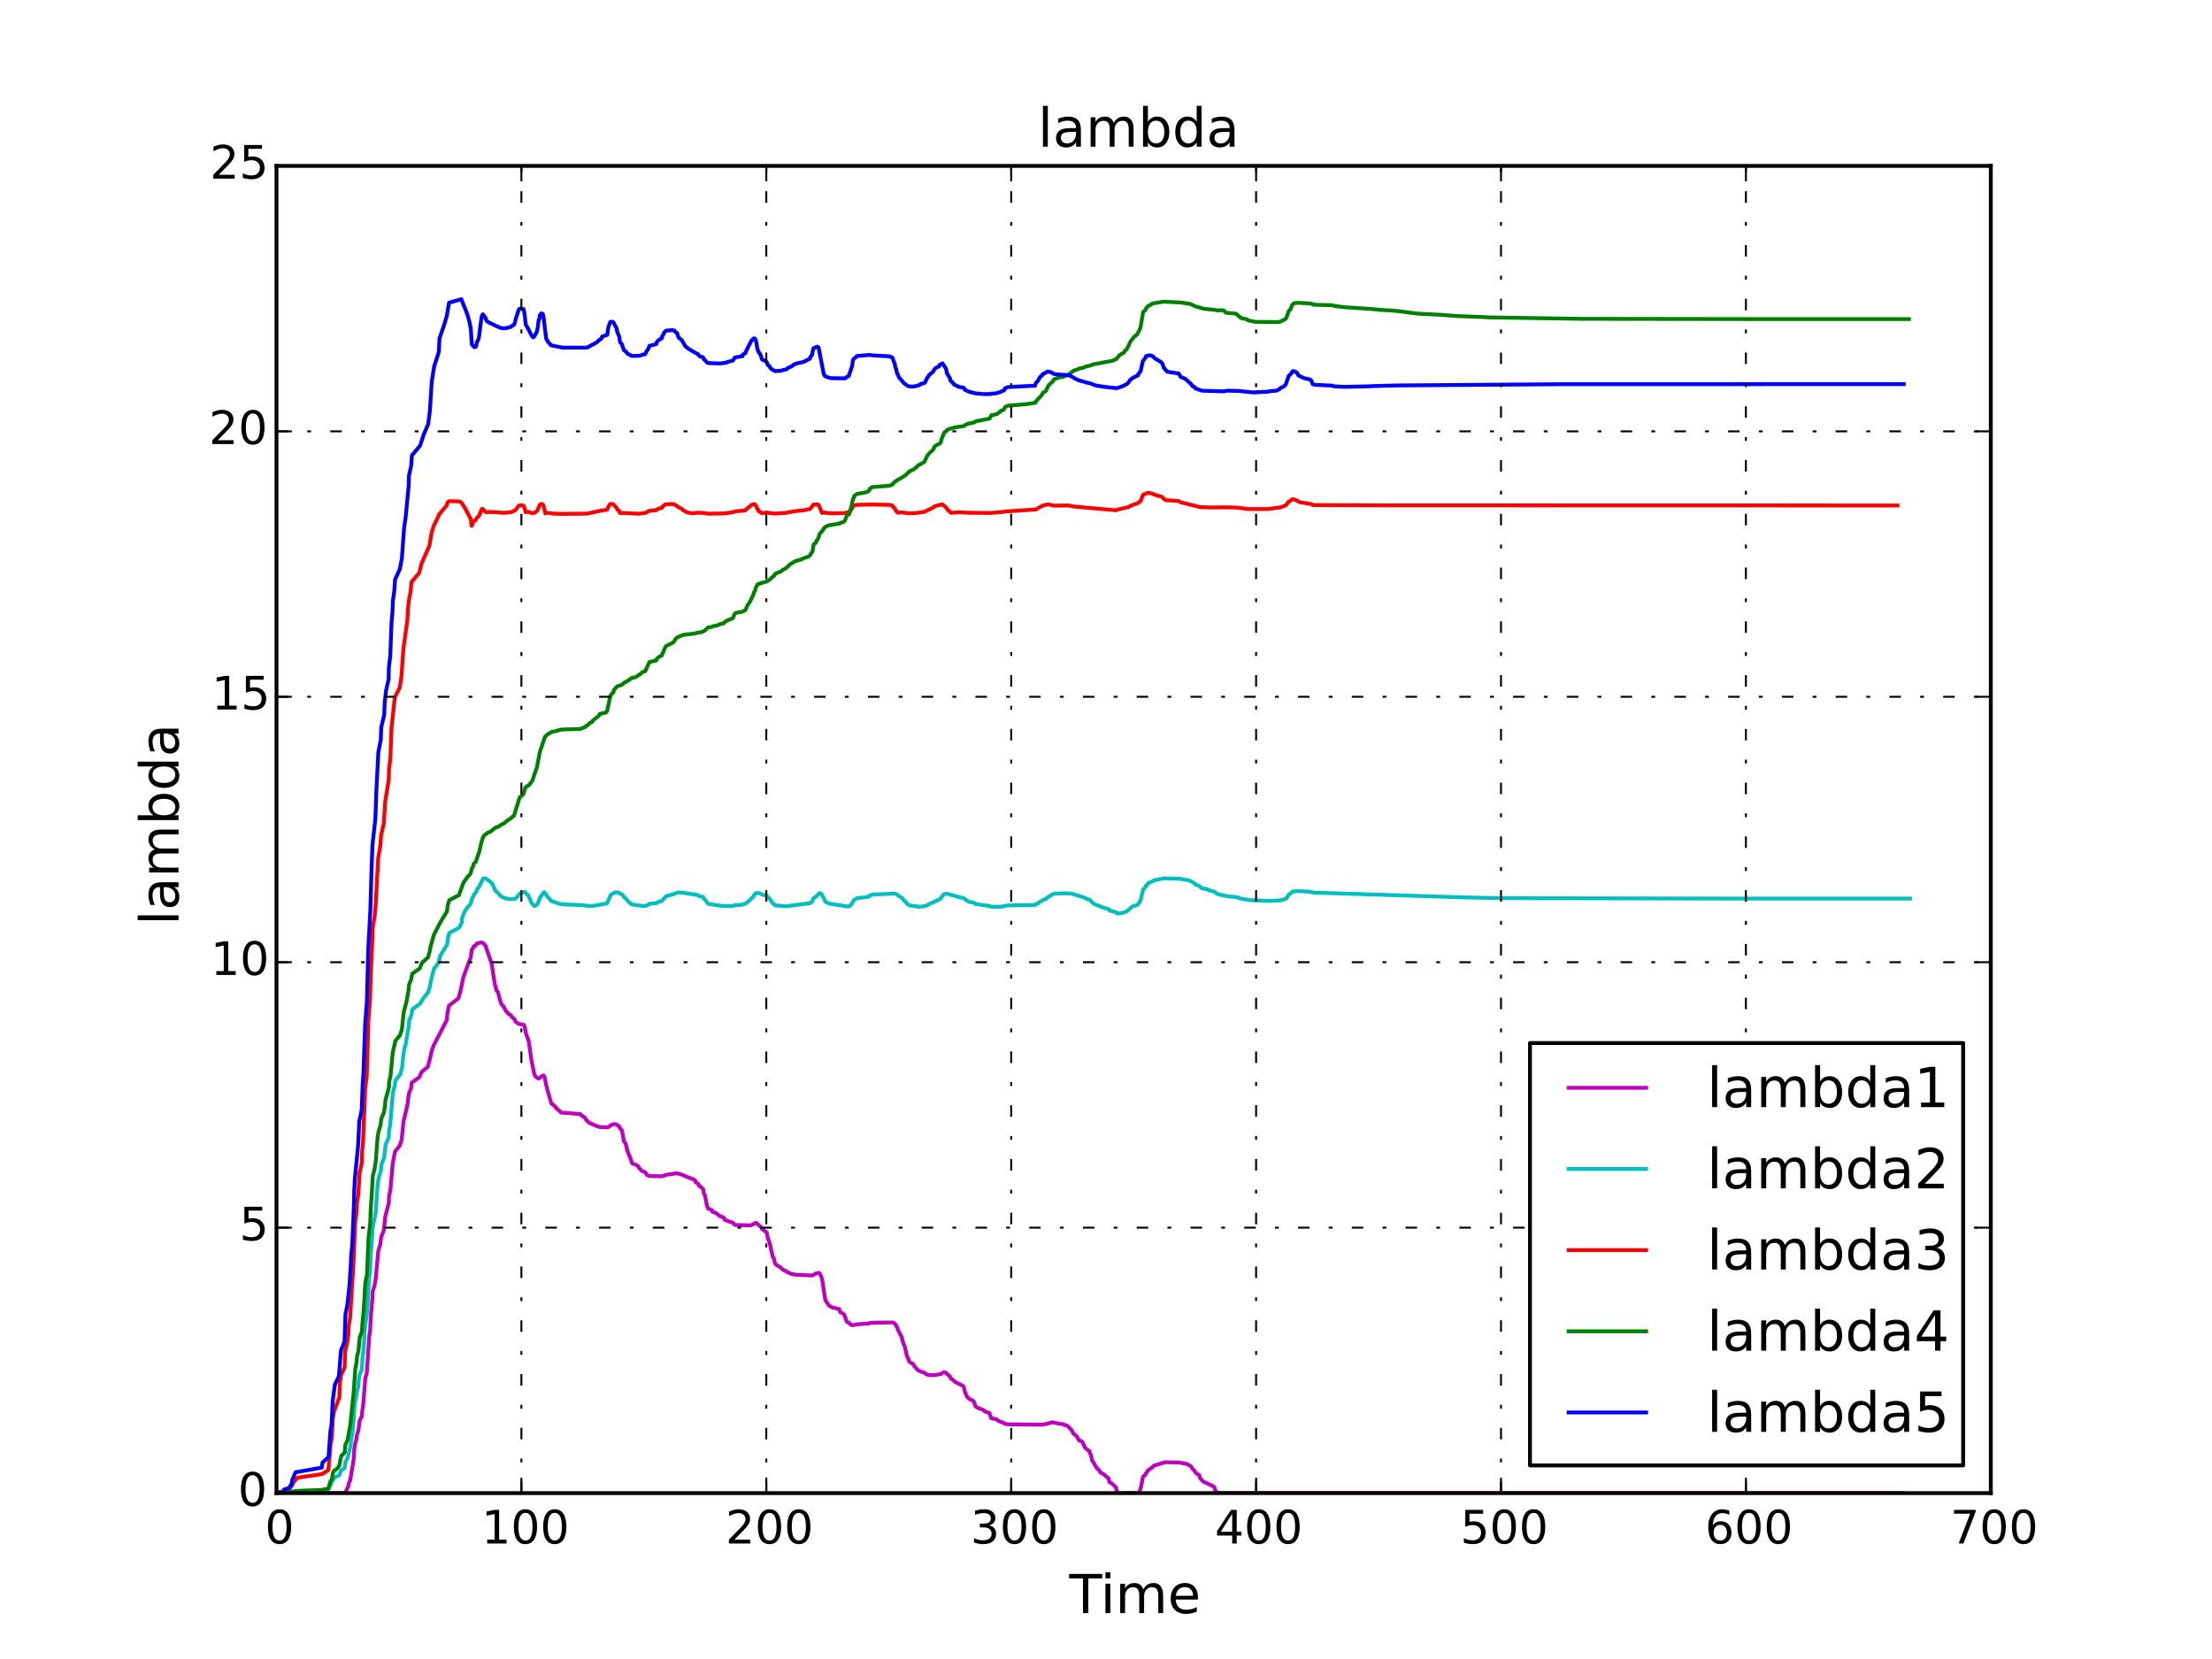 <?xml version="1.0" encoding="utf-8" standalone="no"?>
<!DOCTYPE svg PUBLIC "-//W3C//DTD SVG 1.1//EN"
  "http://www.w3.org/Graphics/SVG/1.1/DTD/svg11.dtd">
<!-- Created with matplotlib (http://matplotlib.org/) -->
<svg height="432pt" version="1.1" viewBox="0 0 576 432" width="576pt" xmlns="http://www.w3.org/2000/svg" xmlns:xlink="http://www.w3.org/1999/xlink">
 <defs>
  <style type="text/css">
*{stroke-linecap:butt;stroke-linejoin:round;}
  </style>
 </defs>
 <g id="figure_1">
  <g id="patch_1">
   <path d="
M0 432
L576 432
L576 0
L0 0
z
" style="fill:#ffffff;"/>
  </g>
  <g id="axes_1">
   <g id="patch_2">
    <path d="
M72 388.8
L518.4 388.8
L518.4 43.2
L72 43.2
z
" style="fill:#ffffff;"/>
   </g>
   <g id="line2d_1">
    <path clip-path="url(#p7ff5b81e1d)" d="
M72 388.8
L89.879 388.8
L90.72 386.934
L90.801 386.294
L91.175 385.54
L92.069 380.21
L92.287 377.088
L92.476 375.982
L92.797 374.845
L92.938 373.675
L93.33 372.477
L93.639 369.988
L94.24 368.701
L94.329 367.387
L94.553 366.046
L95.118 358.96
L95.524 357.471
L96.132 348.106
L96.381 346.479
L96.535 343.175
L96.969 338.103
L97.038 336.384
L97.55 334.658
L97.832 332.885
L98.499 325.792
L99.04 323.986
L99.257 322.182
L99.938 320.382
L100.32 316.809
L101.237 313.286
L101.304 311.549
L101.667 309.828
L102.244 303.123
L102.846 299.883
L104.108 298.29
L104.606 296.716
L105.065 292.103
L106.111 287.641
L106.465 284.748
L107.047 283.324
L107.226 281.916
L109.187 280.521
L109.786 279.138
L111.415 277.771
L112.115 275.037
L112.408 273.639
L112.934 272.206
L116.328 265.649
L116.507 263.791
L116.908 261.886
L119.37 259.966
L119.907 258.068
L120.635 254.53
L122.143 250.401
L122.586 249.342
L122.839 247.284
L123.167 246.951
L123.344 246.428
L123.837 246.215
L124.212 245.666
L125.326 245.408
L125.731 245.525
L126.408 246.222
L126.703 247.112
L128.002 250.856
L128.857 256.351
L129.063 256.86
L129.25 257.865
L129.673 258.358
L130.152 260.255
L130.599 261.561
L131.084 261.969
L131.235 262.362
L131.5 262.738
L131.604 263.098
L132.499 264.073
L133.039 264.362
L133.341 264.884
L133.931 265.334
L134.239 266.029
L135.062 266.632
L135.481 266.694
L136.379 266.849
L136.568 267.186
L136.892 268.701
L136.969 269.151
L137.672 271.08
L138.381 276.009
L138.631 277.297
L139.151 279.842
L139.428 280.239
L139.504 280.4
L140.243 280.869
L140.481 280.754
L140.703 280.558
L141.131 280.23
L141.188 280.15
L141.587 280.06
L141.829 280.49
L142.092 281.949
L142.556 283.865
L143.596 287.4
L144.324 287.886
L145.093 288.822
L145.705 289.269
L146.086 289.7
L151.132 290.112
L151.452 290.506
L152.113 290.878
L152.427 291.229
L152.569 291.556
L153.452 292.394
L155.203 293.157
L156.129 293.471
L158.234 293.579
L158.712 293.309
L158.904 293.076
L159.16 292.96
L159.762 292.767
L159.868 292.698
L160.247 292.751
L160.644 292.86
L160.724 293.03
L161.248 293.265
L161.316 293.565
L161.517 293.929
L161.942 294.352
L162.485 297.242
L162.913 297.752
L163.269 299.279
L163.574 300.271
L163.834 300.755
L164.175 301.684
L164.618 302.96
L165.704 303.347
L166.215 303.715
L166.337 304.059
L167.192 304.951
L167.98 305.199
L168.333 305.791
L168.464 305.939
L169.087 306.239
L172.41 306.298
L173.169 306.051
L173.332 305.938
L175.591 305.62
L175.742 305.539
L176.398 305.53
L177.769 305.953
L179.065 306.543
L180.187 306.929
L181.017 307.37
L181.106 307.833
L181.854 308.304
L182.02 308.777
L182.742 309.265
L183.118 309.767
L183.272 310.783
L183.582 311.292
L184.048 313.769
L184.332 314.688
L185.376 315.125
L185.532 315.544
L186.569 315.945
L187.44 316.686
L188.448 317.023
L188.716 317.627
L189.971 318.134
L190.808 318.35
L191.196 318.848
L191.456 318.965
L195.476 319.097
L195.866 318.903
L196.567 318.574
L196.748 318.425
L196.971 318.469
L198.251 319.607
L198.411 320.01
L199.655 320.927
L199.924 322.365
L200.472 323.882
L201.027 326.376
L201.249 327.312
L201.541 327.759
L201.804 328.996
L202.177 329.371
L203.261 330.052
L203.853 330.642
L204.55 330.9
L204.769 331.133
L205.981 331.685
L207.072 331.929
L211.529 332.135
L212.557 331.589
L213.355 331.465
L213.858 332.351
L214.15 333.59
L214.902 338.532
L215.867 339.974
L216.647 340.43
L218.526 340.871
L218.803 341.702
L219.623 342.089
L219.887 342.455
L220.492 344.171
L221.235 344.547
L221.495 344.93
L222.046 345.093
L223.086 344.855
L226.285 344.63
L226.46 344.522
L227.009 344.429
L232.5 344.372
L232.999 344.636
L233.086 344.852
L233.375 345.126
L233.478 345.455
L233.734 345.838
L233.812 346.269
L234.305 347.191
L234.497 347.663
L234.845 348.152
L234.984 349.16
L235.236 349.667
L235.364 350.176
L235.632 350.682
L236.149 353.111
L236.612 353.998
L236.681 354.417
L237.096 354.816
L237.785 355.197
L238.199 355.893
L239.008 356.766
L239.916 357.225
L240.651 357.418
L241.029 357.729
L241.791 358.073
L243.104 358.102
L243.729 357.995
L245.01 357.804
L245.24 357.577
L245.855 357.317
L246.383 357.515
L246.758 357.937
L247.153 358.231
L247.43 358.578
L247.58 358.976
L248.271 359.418
L248.738 359.877
L250.657 360.82
L251.031 361.314
L251.22 362.322
L251.891 363.842
L252.546 364.343
L253.519 364.835
L254.051 366.253
L254.766 366.698
L256.034 367.129
L256.452 367.541
L257.647 367.935
L258.001 368.993
L258.103 369.3
L259.526 369.583
L259.73 369.843
L260.65 370.288
L261.351 370.475
L261.677 370.774
L262.405 370.887
L271.477 370.989
L272.435 370.791
L274.064 370.349
L274.432 370.443
L275.662 370.715
L276.955 370.883
L277.079 371.065
L277.956 371.263
L279.081 372.445
L279.516 373.317
L280.364 373.965
L280.947 375.037
L281.805 375.418
L282.586 377.05
L283.73 377.927
L283.802 378.388
L284.059 378.859
L284.384 380.326
L284.773 380.828
L285.311 381.845
L285.672 382.359
L286.231 382.874
L286.486 383.388
L287.416 383.899
L287.953 384.408
L288.649 384.911
L288.87 385.893
L289.617 386.367
L290.557 387.275
L290.782 388.112
L290.987 388.8
L296.606 388.8
L297.08 387.328
L297.648 384.499
L298.245 384.067
L298.381 383.657
L298.732 383.266
L298.916 382.894
L300.302 381.91
L300.477 381.636
L302.868 380.933
L302.961 380.842
L303.637 380.764
L307.186 380.842
L308.139 381.054
L309.03 381.208
L310.137 381.844
L310.728 382.706
L311.111 383.038
L311.253 383.388
L311.644 383.756
L312.29 384.14
L312.52 384.956
L313.34 385.822
L315.35 386.736
L316.17 387.207
L316.488 388.178
L316.973 388.674
L318.049 388.8
L495.597 388.8
L495.597 388.8" style="fill:none;stroke:#bf00bf;stroke-linecap:square;"/>
   </g>
   <g id="line2d_2">
    <path clip-path="url(#p7ff5b81e1d)" d="
M72 388.8
L72 388.59
L75.997 388.367
L77.033 388.212
L83.782 388.107
L84.028 387.951
L85.587 387.742
L86.033 386.685
L86.538 385.744
L86.637 385.388
L87.256 384.624
L88.293 384.215
L88.819 382.87
L89.739 382.328
L89.995 380.627
L90.51 379.687
L91.27 376.531
L91.552 374.257
L91.795 373.072
L92.113 369.339
L92.385 365.335
L92.726 363.944
L92.861 362.526
L93.323 361.079
L93.391 359.606
L93.594 358.108
L94.233 356.585
L94.407 353.462
L94.632 351.866
L95.065 345.256
L95.583 341.825
L96.104 332.916
L96.367 331.083
L96.498 327.369
L96.788 323.596
L97.014 319.767
L97.802 315.941
L98.331 308.564
L98.594 306.77
L99.156 304.986
L99.338 303.217
L100.026 301.457
L100.417 297.976
L101.228 296.254
L101.296 294.542
L101.608 292.845
L102.3 284.541
L102.725 282.916
L103.007 281.306
L104.263 279.707
L104.698 278.118
L105.002 274.979
L105.233 273.425
L105.64 271.882
L106.411 267.316
L106.528 265.815
L107.131 264.322
L107.371 262.838
L109.391 261.365
L110.25 259.899
L111.481 258.429
L111.934 256.934
L112.203 255.416
L113.013 252.262
L114.237 250.647
L114.548 249.046
L116.452 245.904
L116.615 244.394
L117.02 242.947
L119.523 241.581
L120.227 240.31
L120.327 239.104
L120.717 237.988
L121.219 237.021
L121.786 236.213
L122.414 235.557
L122.643 235.033
L122.936 233.848
L123.214 233.474
L123.311 233.138
L124.011 232.224
L124.264 231.443
L124.729 230.987
L125.787 228.787
L126.12 228.693
L126.583 228.809
L127.959 229.838
L128.507 230.763
L128.905 231.837
L129.727 232.545
L130.08 233.033
L130.728 233.579
L131.579 233.885
L131.684 233.963
L132.84 234.122
L133.981 234.112
L134.582 233.656
L135.28 232.742
L135.553 232.585
L136.427 232.245
L136.613 232.2
L136.804 232.424
L136.941 232.68
L137.563 233.124
L137.989 234.172
L138.438 235.157
L139.139 235.925
L139.552 235.76
L139.841 235.568
L140.077 235.148
L140.601 233.785
L141.475 232.492
L141.706 232.355
L141.95 232.565
L142.243 233.084
L142.533 233.403
L142.756 233.74
L143.143 234.091
L143.395 234.443
L143.543 234.614
L145.77 235.37
L146.55 235.492
L151.556 235.698
L153.595 235.936
L154.832 235.814
L158.048 235.249
L158.761 233.674
L158.955 233.145
L159.244 232.897
L160.097 232.431
L160.198 232.359
L161.007 232.397
L161.367 232.601
L161.568 232.731
L162.092 232.991
L162.346 233.292
L162.475 233.621
L162.979 233.968
L163.389 234.49
L163.663 234.82
L164.509 235.508
L165.883 235.702
L167.314 235.916
L168.322 235.835
L168.619 235.69
L169.145 235.341
L170.957 235.19
L171.138 235.019
L171.521 234.827
L172.396 234.614
L172.479 234.383
L172.843 234.137
L172.956 233.88
L173.321 233.617
L173.448 233.356
L175.273 232.869
L176.464 232.398
L177.966 232.482
L180.256 232.84
L181.836 233.103
L181.91 233.254
L182.168 233.411
L183.107 233.573
L183.35 234.086
L183.714 234.43
L184.405 235.349
L187.06 235.766
L188.628 235.925
L190.863 235.902
L191.436 235.698
L193.313 235.596
L193.425 235.475
L194.125 235.34
L195.548 234.123
L195.698 233.869
L196.148 233.612
L196.308 233.115
L196.711 232.724
L196.938 232.517
L197.267 232.522
L198.078 232.709
L198.55 232.974
L199.714 233.241
L200.021 233.714
L200.44 234.051
L200.984 234.886
L201.188 235.186
L201.603 235.453
L201.846 235.767
L204.932 235.978
L206.631 235.723
L210.944 235.196
L211.029 235.018
L211.496 234.819
L211.816 233.873
L212.387 233.62
L212.536 233.374
L213.2 232.775
L213.401 232.567
L213.851 232.724
L215.013 234.856
L215.973 235.304
L219.935 235.929
L220.461 236.05
L221.285 235.92
L221.896 235.204
L222.366 234.362
L222.913 234.118
L223.144 233.868
L225.725 233.62
L226.409 233.38
L226.522 233.154
L227.131 232.95
L232.464 232.71
L232.886 232.644
L233.43 232.838
L234.373 233.511
L234.901 233.822
L235.103 234.152
L235.937 234.975
L236.134 235.273
L236.847 235.763
L239.399 236.11
L240.962 235.948
L242.346 235.202
L243.073 235.012
L243.216 234.806
L244.818 234.103
L245.068 233.856
L245.134 233.613
L245.511 233.164
L245.797 232.849
L246.332 232.715
L246.994 232.836
L249.837 233.627
L251.092 233.939
L251.184 234.103
L252.213 234.762
L252.668 234.922
L253.605 235.077
L253.944 235.367
L256.29 235.737
L257.701 235.925
L258.076 236.104
L258.192 236.133
L260.75 236.088
L261.589 235.963
L261.769 235.878
L262.506 235.775
L269.541 235.656
L269.831 235.369
L270.391 235.197
L270.53 235.005
L270.823 234.796
L271.392 234.573
L271.589 234.338
L272.368 234.096
L272.555 233.854
L273.869 233.009
L274.499 232.716
L277.211 232.6
L278.981 232.694
L282.073 233.628
L283.191 234.147
L283.787 234.293
L283.86 234.447
L284.267 234.774
L284.362 234.946
L284.829 235.302
L285.463 235.673
L286.195 235.861
L286.414 236.049
L287.579 236.422
L288.747 236.782
L288.954 237.119
L290.615 237.554
L290.922 237.86
L291.506 237.859
L291.621 237.806
L292.784 237.601
L292.874 237.529
L293.366 237.339
L294.064 236.775
L294.66 236.19
L295.088 235.97
L295.917 235.741
L296.349 235.499
L296.68 234.986
L297.021 234.412
L297.638 231.739
L298.334 230.913
L298.464 230.561
L298.859 230.243
L299.029 229.955
L300.19 229.476
L300.381 229.282
L302.755 228.776
L303.041 228.711
L307.295 228.84
L308.28 229.01
L309.477 229.235
L310.2 229.51
L311.212 230.168
L311.327 230.352
L312.392 230.734
L312.696 231.133
L313.091 231.339
L314.45 231.548
L314.566 231.758
L316.242 232.187
L316.765 232.622
L317.061 232.84
L319.106 233.266
L319.671 233.393
L322.221 233.638
L322.351 233.751
L322.987 233.966
L324.684 234.241
L324.836 234.317
L325.231 234.385
L330.466 234.592
L333.263 234.461
L334.151 234.244
L334.878 234.044
L335.629 232.933
L336.108 232.616
L336.523 232.204
L337.577 232.034
L341.012 232.192
L341.674 232.345
L342.204 232.46
L347.248 232.597
L382.191 233.71
L389.536 233.845
L397.431 233.897
L453.236 233.986
L497.362 233.989
L497.362 233.989" style="fill:none;stroke:#00bfbf;stroke-linecap:square;"/>
   </g>
   <g id="line2d_3">
    <path clip-path="url(#p7ff5b81e1d)" d="
M72 388.8
L72 388.642
L73.601 388.483
L73.662 388.207
L74.103 387.796
L75.268 387.716
L76.062 386.84
L76.279 386.285
L76.715 385.598
L77.522 384.786
L83.846 383.854
L85.511 382.807
L86.084 376.049
L86.401 374.462
L86.674 369.368
L86.968 367.575
L88.372 363.871
L88.508 360.032
L88.816 358.066
L89.745 356.072
L89.868 351.869
L90.399 349.742
L90.705 347.569
L90.785 345.357
L91.164 343.106
L92.05 328.822
L92.467 318.682
L92.787 316.084
L92.929 313.462
L93.317 310.816
L93.627 305.461
L94.23 302.751
L94.284 300.022
L94.543 297.273
L95.1 283.243
L95.49 280.383
L95.848 268.775
L95.917 265.833
L96.373 259.904
L96.524 253.915
L96.96 244.827
L97.016 241.772
L97.542 238.705
L97.822 235.631
L98.488 223.408
L99.017 220.407
L99.245 217.438
L99.928 214.499
L100.311 208.722
L101.223 203.073
L101.294 200.296
L101.645 197.548
L101.952 189.465
L102.814 181.595
L104.1 179.011
L104.503 176.447
L105.054 168.852
L106.098 161.381
L106.197 158.915
L106.456 156.459
L106.919 154.013
L107.146 151.576
L109.178 149.149
L109.777 146.728
L111.81 142.109
L112.399 138.673
L112.924 136.979
L114.414 133.884
L116.317 131.621
L116.497 130.909
L116.898 130.501
L119.648 130.565
L120.236 130.984
L121.15 132.409
L122.577 135.163
L122.817 136.938
L123.334 135.688
L123.828 135.477
L124.193 134.799
L124.583 134.478
L124.902 133.988
L125.236 132.988
L125.45 132.556
L125.641 132.499
L125.946 132.744
L126.1 133.034
L126.499 133.321
L126.693 133.393
L126.889 133.316
L128.439 133.334
L131.211 133.532
L133.027 133.385
L134.138 132.905
L135.188 131.606
L135.979 131.566
L136.36 131.7
L136.558 132.209
L136.881 133.374
L136.955 133.33
L137.589 133.27
L138.174 133.503
L138.75 133.66
L139.142 133.511
L139.494 133.312
L139.776 133.129
L140.013 132.77
L140.536 131.47
L140.898 131.234
L141.128 131.222
L141.178 131.303
L141.414 131.444
L141.574 131.902
L142.017 133.703
L142.138 133.529
L142.694 133.559
L143.175 133.644
L144.315 133.753
L146.039 133.818
L152.887 133.743
L156.711 132.925
L158.052 132.766
L158.788 131.313
L158.895 131.234
L159.663 131.255
L160.618 132.334
L160.716 132.679
L161.238 133.026
L161.301 133.353
L161.505 133.637
L162.033 133.561
L162.466 133.58
L166.326 133.778
L168.067 133.562
L169.079 132.999
L170.881 132.874
L170.969 132.698
L171.423 132.484
L172.338 132.247
L172.401 132.007
L173.318 131.306
L175.116 131.249
L175.731 131.423
L176.387 131.828
L176.687 132.112
L177.437 132.431
L177.76 132.768
L178.882 133.411
L180.176 133.673
L181.826 133.5
L183.572 133.608
L184.255 133.761
L188.535 133.702
L191.023 133.35
L191.433 133.161
L193.955 132.934
L194.222 132.799
L194.286 132.612
L195.468 131.718
L195.581 131.535
L196.247 131.267
L196.639 131.36
L196.959 131.911
L197.198 132.51
L197.51 132.838
L197.615 133.158
L198.243 133.449
L198.402 133.659
L199.721 133.464
L200.712 133.63
L201.791 133.729
L204.54 133.563
L205.97 133.288
L207.062 133.096
L209.295 132.869
L210.957 132.524
L211.658 131.661
L211.847 131.376
L212.882 131.325
L213.204 131.557
L214.065 133.59
L214.264 133.436
L216.622 133.681
L220.135 133.605
L220.479 133.457
L221.288 133.232
L221.97 132.217
L222.04 131.994
L222.408 131.603
L223.077 131.457
L226.996 131.361
L231.562 131.465
L232.36 131.621
L232.619 132.07
L232.988 132.354
L233.074 132.661
L233.366 132.969
L233.47 133.261
L233.791 133.525
L234.483 133.415
L235.623 133.537
L236.378 133.657
L238.014 133.627
L239.469 133.469
L240.787 133.263
L241.3 132.98
L242.205 132.558
L243.087 132.137
L243.207 131.922
L243.715 131.726
L245.001 131.432
L245.225 131.318
L245.521 131.408
L246.374 132.149
L246.739 132.731
L247.419 133.305
L247.571 133.538
L249.657 133.389
L251.659 133.487
L251.842 133.514
L257.992 133.584
L258.091 133.555
L261.342 133.288
L261.485 133.209
L269.705 132.665
L271.468 131.676
L272.751 131.352
L273.116 131.372
L274.047 131.584
L274.419 131.679
L278.134 131.62
L279.221 131.798
L279.494 131.892
L290.526 132.874
L290.852 132.793
L290.963 132.701
L293.926 132.034
L294.269 131.773
L295.357 131.339
L296.378 130.993
L297.072 130.376
L297.633 128.847
L298.908 128.32
L299.799 128.461
L300.293 128.599
L300.467 128.769
L302.565 129.394
L302.859 129.621
L302.953 129.843
L303.629 130.255
L306.894 130.446
L307.45 130.793
L312.492 132.052
L315.336 132.149
L319.018 132.113
L319.116 132.101
L322.226 132.182
L325.017 132.549
L330.109 132.553
L333.419 132.121
L334.857 131.575
L335.529 130.659
L336.023 130.403
L336.451 130.022
L336.947 130.027
L337.274 130.176
L337.86 130.399
L337.951 130.522
L338.469 130.774
L341.539 131.287
L341.802 131.483
L342.104 131.531
L360.858 131.596
L494.115 131.625
L494.115 131.625" style="fill:none;stroke:#ff0000;stroke-linecap:square;"/>
   </g>
   <g id="line2d_4">
    <path clip-path="url(#p7ff5b81e1d)" d="
M72 388.8
L72 388.778
L73.953 388.638
L74.156 388.58
L76.246 388.45
L77.525 388.259
L83.865 387.977
L85.532 387.586
L85.951 386.056
L86.119 385.644
L86.443 385.179
L86.689 383.559
L87.01 382.961
L87.894 382.328
L88.339 381.653
L88.859 379.14
L89.78 378.201
L89.902 376.322
L90.49 375.023
L91.212 371.058
L92.091 362.648
L92.504 356.511
L92.827 354.913
L92.96 353.292
L93.363 351.647
L93.668 348.285
L94.262 346.57
L94.354 344.833
L94.697 341.295
L95.14 333.977
L95.546 332.099
L95.958 322.452
L96.404 318.48
L96.556 314.449
L96.844 310.364
L97.076 306.228
L97.581 304.193
L97.877 302.171
L98.286 296.493
L98.553 294.733
L99.083 293.015
L99.296 291.33
L99.97 289.674
L100.238 288.042
L100.376 286.431
L101.259 283.258
L101.33 281.693
L101.694 280.142
L102.273 274.039
L102.965 271.04
L104.167 269.551
L104.646 268.071
L105.119 263.665
L105.868 260.757
L106.379 257.869
L106.508 256.431
L107.077 254.999
L107.328 253.571
L109.334 252.148
L109.854 250.729
L111.455 249.299
L111.862 247.849
L112.142 246.4
L112.978 243.445
L114.543 240.374
L116.394 237.31
L116.575 235.833
L116.969 234.426
L119.492 233.107
L120.664 229.889
L121.733 228.339
L122.367 227.716
L122.613 227.179
L122.903 226.035
L123.194 225.634
L123.374 224.868
L123.866 224.482
L124.503 222.611
L124.779 221.904
L125.285 219.641
L125.677 218.277
L125.985 217.688
L126.195 217.409
L126.661 217.129
L126.927 216.876
L127.734 216.553
L128.816 215.668
L129.171 215.486
L129.27 215.418
L129.794 215.27
L130.325 214.89
L131.535 214.197
L131.643 214.023
L133.192 212.953
L133.385 212.699
L133.838 212.431
L134.117 211.547
L134.303 210.9
L134.638 209.828
L135.116 208.239
L135.238 207.836
L135.516 207.437
L136.034 207.052
L136.335 206.683
L136.774 205.152
L136.993 204.869
L137.759 204.442
L138.652 203.229
L139.047 202.025
L139.174 201.489
L139.388 201.194
L139.525 200.552
L139.816 199.84
L140.111 198.225
L140.569 195.828
L141.917 191.861
L142.507 191.308
L142.725 191.126
L143.207 190.872
L143.631 190.593
L144.759 190.376
L146.127 189.975
L151.179 189.817
L151.504 189.646
L152.484 189.257
L152.62 189.04
L153.043 188.805
L153.531 188.284
L154.197 187.998
L154.314 187.694
L156.041 186.307
L156.153 185.92
L157.836 185.519
L158.098 185.102
L158.927 181.259
L159.189 180.779
L159.708 180.337
L159.894 179.603
L160.748 178.706
L161.966 178.314
L162.597 177.732
L163.033 177.555
L164.361 176.667
L164.469 176.515
L165.472 176.349
L166.709 175.541
L167.261 175.042
L168.013 174.767
L169.118 172.383
L170.927 171.982
L171.017 171.564
L171.482 171.129
L172.371 170.675
L172.448 170.205
L172.772 169.724
L172.913 169.235
L173.417 168.253
L175.276 167.309
L175.642 166.892
L175.787 166.524
L176.432 165.917
L177.5 165.511
L177.805 165.365
L179.126 165.158
L181.047 164.973
L181.139 164.864
L182.804 164.562
L183.214 164.373
L183.31 164.28
L183.68 164.091
L184.075 163.655
L184.367 163.39
L185.407 163.242
L185.584 163.082
L186.647 162.908
L187.484 162.519
L188.476 162.302
L188.583 162.07
L189.417 161.557
L190.852 160.979
L191.223 159.992
L191.524 159.633
L193.398 159.258
L194.106 158.871
L194.654 157.613
L195.283 156.694
L196.215 154.772
L196.283 154.305
L196.606 153.856
L196.788 153.106
L197.275 152.154
L197.941 151.906
L199.75 151.4
L199.957 151.19
L200.499 150.897
L201.153 150.232
L201.575 149.952
L201.831 149.444
L202.206 149.249
L203.338 148.815
L203.932 148.32
L204.581 148.051
L204.806 147.763
L205.255 147.462
L205.461 147.144
L207.115 146.1
L208.542 145.724
L209.327 145.336
L210.533 144.932
L211.004 144.511
L211.212 144.074
L211.563 143.622
L211.888 141.733
L212.48 141.266
L212.597 140.811
L212.984 140.376
L213.242 139.66
L213.468 138.922
L213.901 138.522
L214.238 138.103
L214.697 137.369
L215.228 137.03
L215.923 136.771
L218.712 136.31
L218.836 136.133
L219.653 135.944
L220.028 135.524
L220.522 134.213
L221.082 133.905
L221.338 133.244
L221.518 132.527
L221.76 131.759
L222.003 130.49
L222.07 130.038
L222.369 129.575
L222.441 129.106
L223.118 128.635
L225.631 128.168
L226.376 127.71
L226.489 127.267
L227.085 126.845
L231.602 126.487
L232.425 126.161
L232.541 125.88
L233.525 125.086
L234.118 124.763
L235.097 124.214
L235.904 123.661
L236.266 123.263
L236.639 122.951
L236.726 122.779
L237.975 122.188
L238.849 121.47
L239.037 121.201
L240.688 120.306
L241.538 118.533
L242.281 117.728
L242.811 117.304
L243.138 116.864
L243.256 116.412
L243.756 115.952
L244.754 115.487
L245.046 115.023
L245.103 114.564
L245.878 112.624
L246.298 112.36
L246.614 111.972
L247.18 111.708
L248.32 111.388
L248.788 111.269
L251.063 110.922
L251.286 110.704
L251.93 110.368
L253.712 109.992
L254.084 109.706
L257.673 109.009
L258.05 108.357
L258.18 108.111
L259.551 107.851
L260.674 106.985
L261.389 106.667
L261.726 105.991
L262.475 105.635
L267.07 105.264
L269.631 104.883
L269.761 104.487
L271.389 102.763
L271.532 102.306
L272.305 101.847
L272.964 100.506
L273.303 100.087
L274.098 99.368
L274.462 98.778
L275.766 98.302
L276.987 98.09
L277.182 97.891
L278.004 97.703
L278.674 97.201
L279.267 96.776
L279.545 96.526
L280.617 96.19
L280.973 95.983
L282.015 95.784
L282.614 95.492
L284.082 95.151
L284.408 94.932
L289.722 93.924
L290.667 93.49
L291.587 92.423
L292.647 91.843
L292.963 91.281
L293.336 91.042
L293.827 90.156
L294.314 89.004
L295.4 87.626
L296.098 87.123
L296.644 86.06
L296.979 85.293
L297.676 81.23
L298.273 80.751
L298.427 80.337
L298.971 79.661
L299.664 79.394
L299.833 79.169
L300.336 78.983
L303.008 78.559
L307.505 78.777
L309.945 79.147
L311.295 79.792
L312.459 80.103
L313.056 80.294
L313.371 80.384
L316.307 80.698
L317.029 80.826
L318.107 80.781
L318.66 80.859
L319.252 81.44
L321.707 81.672
L322.185 81.902
L322.302 82.13
L322.923 82.569
L323.028 82.774
L324.681 83.147
L324.808 83.312
L325.137 83.46
L326.356 83.706
L326.734 83.801
L332.767 83.874
L333.619 83.692
L333.758 83.566
L334.768 83.059
L335.021 82.622
L335.601 80.957
L335.973 80.649
L336.504 79.369
L337.077 78.923
L338.047 78.855
L339.445 78.93
L341.514 79.065
L341.865 79.296
L342.174 79.358
L346.954 79.483
L347.468 79.666
L349.745 79.947
L350.056 79.999
L356.61 80.417
L359.556 80.7
L362.418 80.852
L364.605 81.072
L365.079 81.143
L369.218 81.675
L375.146 81.975
L375.88 82.04
L379.536 82.303
L381.166 82.366
L386.713 82.575
L387.796 82.647
L411.818 83.024
L458.344 83.086
L497.081 83.092
L497.081 83.092" style="fill:none;stroke:#008000;stroke-linecap:square;"/>
   </g>
   <g id="line2d_5">
    <path clip-path="url(#p7ff5b81e1d)" d="
M72 388.8
L72 388.724
L73.668 388.608
L73.729 388.417
L74.078 388.055
L74.139 387.828
L75.303 387.445
L75.995 386.24
L76.091 385.423
L76.951 383.377
L83.786 382.164
L83.998 380.836
L85.555 379.4
L86.041 372.663
L86.352 370.776
L86.639 364.781
L87.2 360.549
L88.249 358.376
L88.78 351.665
L89.708 349.37
L89.959 342.226
L90.453 339.772
L90.995 334.734
L91.345 329.48
L91.447 326.791
L91.732 324.062
L92.196 312.808
L92.242 309.92
L92.4 307.003
L93.269 298.101
L93.544 292.043
L94.194 288.98
L94.415 282.787
L94.636 279.658
L95.077 266.933
L95.552 260.451
L95.887 247.262
L96.43 237.181
L96.728 226.953
L96.986 220.056
L97.757 213.101
L97.995 206.131
L98.521 195.892
L99.163 192.581
L99.281 189.327
L100.056 186.129
L100.171 182.984
L100.523 179.889
L101.195 176.839
L101.257 173.834
L101.614 170.867
L101.949 162.168
L102.196 159.324
L102.306 156.506
L102.696 153.709
L102.867 150.93
L104.126 148.171
L104.643 145.427
L105.242 137.278
L105.647 134.585
L106.413 126.566
L106.486 123.909
L107.071 121.26
L107.25 118.618
L109.421 115.983
L110.26 113.354
L111.489 110.455
L111.94 106.984
L112.429 99.375
L113.05 95.446
L114.272 91.632
L114.441 88.084
L115.548 84.933
L116.345 82.296
L116.928 78.833
L120.148 77.906
L120.269 78.316
L121.188 80.559
L121.795 82.174
L122.27 83.931
L122.608 85.688
L122.86 89.696
L123.529 90.415
L123.855 90.314
L124.05 89.79
L124.229 88.969
L124.557 88.482
L124.774 87.402
L125.06 85.037
L125.427 82.435
L125.702 81.838
L125.821 81.945
L126.351 82.627
L126.723 83.587
L127.176 83.898
L129.089 84.834
L129.2 84.91
L129.733 85.063
L129.902 85.215
L130.739 85.484
L131.689 85.461
L133.089 85.106
L133.183 84.955
L133.853 84.574
L134.142 83.794
L134.265 83.139
L134.516 82.372
L135.08 80.627
L135.214 80.453
L135.505 80.369
L136.329 80.49
L136.524 81.376
L136.67 82.365
L136.834 84.017
L136.911 84.492
L137.817 86.158
L138.446 87.424
L138.848 87.849
L139.029 87.72
L139.447 87.077
L139.521 86.823
L139.754 86.531
L139.999 85.424
L140.261 83.451
L140.47 82.948
L140.571 82.106
L140.925 81.628
L141.148 81.629
L141.372 81.819
L141.535 82.596
L142.213 88.133
L142.633 88.901
L142.733 89.103
L143.305 89.621
L143.449 89.918
L146.504 90.532
L152.753 90.52
L153.312 90.318
L153.476 90.167
L154.282 89.762
L155.287 89.212
L156.076 88.511
L156.678 88.106
L156.75 87.663
L158.145 87.181
L158.254 86.122
L158.453 85.077
L158.765 84.249
L158.929 83.816
L159.246 83.783
L159.702 83.879
L160.59 85.572
L160.684 86.273
L161.306 87.799
L161.336 88.539
L161.537 89.205
L162.006 89.714
L162.06 90.102
L162.313 90.706
L162.445 91.158
L162.934 91.525
L163.226 91.843
L163.43 92.119
L163.856 92.355
L164.635 92.694
L166.44 92.648
L168.018 92.185
L168.244 91.755
L168.35 91.487
L168.828 90.843
L169.105 90.055
L170.908 89.61
L170.996 89.122
L171.449 88.603
L172.367 88.071
L172.428 87.552
L172.766 87.069
L172.894 86.649
L173.454 86.081
L175.168 85.973
L175.616 86.107
L175.769 86.37
L176.34 86.764
L176.456 87.281
L176.715 87.904
L177.567 88.606
L178.416 90.102
L179.27 90.81
L181.051 91.874
L181.79 92.237
L181.942 92.539
L182.242 92.796
L183.071 93.022
L183.307 93.572
L183.673 93.876
L183.993 94.26
L184.223 94.461
L184.352 94.54
L187.461 94.647
L188.567 94.52
L189.224 94.414
L189.356 94.275
L190.828 93.9
L191.366 93.078
L193.351 92.736
L193.383 92.357
L194.131 91.945
L194.249 91.498
L195.015 89.986
L195.703 88.659
L196.207 88.178
L196.273 88.106
L196.583 88.156
L196.837 88.621
L197.232 90.903
L197.541 91.634
L198.036 92.358
L198.437 93.611
L199.355 94.005
L199.674 94.343
L199.946 95.077
L200.319 95.268
L200.652 95.896
L201.644 96.581
L201.823 96.637
L203.401 96.543
L203.9 96.344
L204.715 96.197
L205.199 95.81
L206.36 95.287
L206.586 94.975
L207.499 94.629
L209.234 94.249
L210.909 93.388
L211.033 92.906
L211.472 92.405
L211.63 91.442
L211.825 90.683
L212.845 90.258
L213.048 90.348
L213.174 90.555
L214.486 97.339
L214.807 97.949
L216.003 98.399
L216.665 98.481
L220.108 98.521
L220.471 98.152
L220.987 97.968
L221.75 95.751
L221.9 95.297
L222.093 93.844
L222.347 93.4
L222.882 93.016
L223.107 92.711
L226.485 92.413
L227.136 92.542
L231.592 92.784
L232.394 93.139
L232.739 94.166
L233.021 94.808
L233.11 95.498
L233.399 96.2
L233.496 96.876
L234.122 98.304
L235.386 99.755
L235.754 100.032
L236.423 100.541
L236.916 100.643
L237.987 100.647
L239.403 100.295
L239.496 100.133
L239.938 99.939
L240.764 99.715
L240.972 99.457
L241.044 99.166
L241.253 98.844
L241.338 98.489
L241.701 98.102
L241.907 97.682
L243.024 96.751
L243.225 96.273
L243.656 95.816
L244.531 95.401
L244.632 95.051
L245.431 94.609
L246.281 95.909
L246.461 96.482
L246.54 97.123
L247.369 98.489
L247.502 99.139
L248.165 99.713
L248.422 100.122
L249.686 100.73
L250.939 100.966
L251.273 101.526
L252.565 102.094
L253.754 102.322
L253.864 102.421
L256.3 102.629
L258.025 102.593
L258.129 102.513
L259.547 102.404
L259.75 102.267
L260.555 102.099
L260.757 101.899
L261.459 101.67
L261.698 101.113
L262.478 100.788
L269.546 100.431
L269.608 100.044
L269.842 99.623
L270.305 99.169
L270.748 98.242
L271.347 97.808
L271.517 97.423
L272.255 97.108
L272.461 96.879
L272.946 96.728
L273.885 97.013
L274.278 97.338
L274.967 97.463
L278.205 97.698
L278.983 97.989
L279.985 98.618
L280.611 98.872
L280.723 98.994
L282.332 99.424
L282.511 99.513
L283.82 99.816
L284.853 100.199
L285.334 100.375
L287.502 100.731
L290.806 101.092
L290.886 101.048
L291.582 100.831
L292.637 100.436
L292.897 100.256
L293.386 100.05
L293.863 99.592
L294.329 98.877
L295.09 98.343
L296.357 97.73
L296.408 97.39
L297.01 96.667
L297.602 94.046
L298.338 93.084
L298.404 92.763
L299.221 92.514
L299.726 92.579
L300.153 92.754
L300.782 93.365
L302.264 94.233
L302.712 94.73
L303.056 95.769
L303.936 96.787
L306.933 97.274
L307.48 98.185
L308.587 98.602
L310.16 100.001
L310.487 100.535
L311.057 100.763
L311.274 101.145
L313.007 101.739
L318.657 101.916
L319.509 101.732
L322.651 101.807
L323.815 101.942
L326.39 102.187
L330.437 101.974
L330.592 101.866
L332.307 101.739
L333.065 101.424
L333.446 101.038
L334.356 100.59
L334.822 100.094
L335.563 97.911
L336.113 97.403
L336.597 96.67
L336.984 96.666
L337.11 96.782
L337.62 96.949
L337.816 97.158
L338.01 97.662
L338.429 97.939
L339.655 98.5
L340.971 98.772
L341.429 99.031
L341.831 100.05
L342.362 100.192
L346.918 100.42
L347.15 100.579
L350.046 100.741
L356.461 100.596
L357.677 100.531
L363.635 100.371
L405.302 100.053
L495.742 100.029
L495.742 100.029" style="fill:none;stroke:#0000ff;stroke-linecap:square;"/>
   </g>
   <g id="patch_3">
    <path d="
M518.4 388.8
L518.4 43.2" style="fill:none;stroke:#000000;stroke-linecap:square;stroke-linejoin:miter;"/>
   </g>
   <g id="patch_4">
    <path d="
M72 388.8
L518.4 388.8" style="fill:none;stroke:#000000;stroke-linecap:square;stroke-linejoin:miter;"/>
   </g>
   <g id="patch_5">
    <path d="
M72 43.2
L518.4 43.2" style="fill:none;stroke:#000000;stroke-linecap:square;stroke-linejoin:miter;"/>
   </g>
   <g id="patch_6">
    <path d="
M72 388.8
L72 43.2" style="fill:none;stroke:#000000;stroke-linecap:square;stroke-linejoin:miter;"/>
   </g>
   <g id="matplotlib.axis_1">
    <g id="xtick_1">
     <g id="line2d_6">
      <path clip-path="url(#p7ff5b81e1d)" d="
M72 388.8
L72 43.2" style="fill:none;stroke:#000000;stroke-dasharray:3,5,1,5;stroke-dashoffset:0.0;stroke-width:0.5;"/>
     </g>
     <g id="line2d_7">
      <defs>
       <path d="
M0 0
L0 -4" id="mc7db9fdffb" style="stroke:#000000;stroke-width:0.5;"/>
      </defs>
      <g>
       <use style="stroke:#000000;stroke-width:0.5;" x="72.0" xlink:href="#mc7db9fdffb" y="388.8"/>
      </g>
     </g>
     <g id="line2d_8">
      <defs>
       <path d="
M0 0
L0 4" id="m5a7d422ac3" style="stroke:#000000;stroke-width:0.5;"/>
      </defs>
      <g>
       <use style="stroke:#000000;stroke-width:0.5;" x="72.0" xlink:href="#m5a7d422ac3" y="43.2"/>
      </g>
     </g>
     <g id="text_1">
      <!-- 0 -->
      <defs>
       <path d="
M31.781 66.406
Q24.172 66.406 20.328 58.906
Q16.5 51.422 16.5 36.375
Q16.5 21.391 20.328 13.891
Q24.172 6.391 31.781 6.391
Q39.453 6.391 43.281 13.891
Q47.125 21.391 47.125 36.375
Q47.125 51.422 43.281 58.906
Q39.453 66.406 31.781 66.406
M31.781 74.219
Q44.047 74.219 50.516 64.516
Q56.984 54.828 56.984 36.375
Q56.984 17.969 50.516 8.266
Q44.047 -1.422 31.781 -1.422
Q19.531 -1.422 13.062 8.266
Q6.594 17.969 6.594 36.375
Q6.594 54.828 13.062 64.516
Q19.531 74.219 31.781 74.219" id="DejaVuSans-30"/>
      </defs>
      <g transform="translate(68.977 401.918)scale(0.12 -0.12)">
       <use xlink:href="#DejaVuSans-30"/>
      </g>
     </g>
    </g>
    <g id="xtick_2">
     <g id="line2d_9">
      <path clip-path="url(#p7ff5b81e1d)" d="
M135.771 388.8
L135.771 43.2" style="fill:none;stroke:#000000;stroke-dasharray:3,5,1,5;stroke-dashoffset:0.0;stroke-width:0.5;"/>
     </g>
     <g id="line2d_10">
      <g>
       <use style="stroke:#000000;stroke-width:0.5;" x="135.771" xlink:href="#mc7db9fdffb" y="388.8"/>
      </g>
     </g>
     <g id="line2d_11">
      <g>
       <use style="stroke:#000000;stroke-width:0.5;" x="135.771" xlink:href="#m5a7d422ac3" y="43.2"/>
      </g>
     </g>
     <g id="text_2">
      <!-- 100 -->
      <defs>
       <path d="
M12.406 8.297
L28.516 8.297
L28.516 63.922
L10.984 60.406
L10.984 69.391
L28.422 72.906
L38.281 72.906
L38.281 8.297
L54.391 8.297
L54.391 0
L12.406 0
z
" id="DejaVuSans-31"/>
      </defs>
      <g transform="translate(125.376 401.918)scale(0.12 -0.12)">
       <use xlink:href="#DejaVuSans-31"/>
       <use x="63.623" xlink:href="#DejaVuSans-30"/>
       <use x="127.246" xlink:href="#DejaVuSans-30"/>
      </g>
     </g>
    </g>
    <g id="xtick_3">
     <g id="line2d_12">
      <path clip-path="url(#p7ff5b81e1d)" d="
M199.543 388.8
L199.543 43.2" style="fill:none;stroke:#000000;stroke-dasharray:3,5,1,5;stroke-dashoffset:0.0;stroke-width:0.5;"/>
     </g>
     <g id="line2d_13">
      <g>
       <use style="stroke:#000000;stroke-width:0.5;" x="199.543" xlink:href="#mc7db9fdffb" y="388.8"/>
      </g>
     </g>
     <g id="line2d_14">
      <g>
       <use style="stroke:#000000;stroke-width:0.5;" x="199.543" xlink:href="#m5a7d422ac3" y="43.2"/>
      </g>
     </g>
     <g id="text_3">
      <!-- 200 -->
      <defs>
       <path d="
M19.188 8.297
L53.609 8.297
L53.609 0
L7.328 0
L7.328 8.297
Q12.938 14.109 22.625 23.891
Q32.328 33.688 34.812 36.531
Q39.547 41.844 41.422 45.531
Q43.312 49.219 43.312 52.781
Q43.312 58.594 39.234 62.25
Q35.156 65.922 28.609 65.922
Q23.969 65.922 18.812 64.312
Q13.672 62.703 7.812 59.422
L7.812 69.391
Q13.766 71.781 18.938 73
Q24.125 74.219 28.422 74.219
Q39.75 74.219 46.484 68.547
Q53.219 62.891 53.219 53.422
Q53.219 48.922 51.531 44.891
Q49.859 40.875 45.406 35.406
Q44.188 33.984 37.641 27.219
Q31.109 20.453 19.188 8.297" id="DejaVuSans-32"/>
      </defs>
      <g transform="translate(188.928 401.918)scale(0.12 -0.12)">
       <use xlink:href="#DejaVuSans-32"/>
       <use x="63.623" xlink:href="#DejaVuSans-30"/>
       <use x="127.246" xlink:href="#DejaVuSans-30"/>
      </g>
     </g>
    </g>
    <g id="xtick_4">
     <g id="line2d_15">
      <path clip-path="url(#p7ff5b81e1d)" d="
M263.314 388.8
L263.314 43.2" style="fill:none;stroke:#000000;stroke-dasharray:3,5,1,5;stroke-dashoffset:0.0;stroke-width:0.5;"/>
     </g>
     <g id="line2d_16">
      <g>
       <use style="stroke:#000000;stroke-width:0.5;" x="263.314" xlink:href="#mc7db9fdffb" y="388.8"/>
      </g>
     </g>
     <g id="line2d_17">
      <g>
       <use style="stroke:#000000;stroke-width:0.5;" x="263.314" xlink:href="#m5a7d422ac3" y="43.2"/>
      </g>
     </g>
     <g id="text_4">
      <!-- 300 -->
      <defs>
       <path d="
M40.578 39.312
Q47.656 37.797 51.625 33
Q55.609 28.219 55.609 21.188
Q55.609 10.406 48.188 4.484
Q40.766 -1.422 27.094 -1.422
Q22.516 -1.422 17.656 -0.516
Q12.797 0.391 7.625 2.203
L7.625 11.719
Q11.719 9.328 16.594 8.109
Q21.484 6.891 26.812 6.891
Q36.078 6.891 40.938 10.547
Q45.797 14.203 45.797 21.188
Q45.797 27.641 41.281 31.266
Q36.766 34.906 28.719 34.906
L20.219 34.906
L20.219 43.016
L29.109 43.016
Q36.375 43.016 40.234 45.922
Q44.094 48.828 44.094 54.297
Q44.094 59.906 40.109 62.906
Q36.141 65.922 28.719 65.922
Q24.656 65.922 20.016 65.031
Q15.375 64.156 9.812 62.312
L9.812 71.094
Q15.438 72.656 20.344 73.438
Q25.25 74.219 29.594 74.219
Q40.828 74.219 47.359 69.109
Q53.906 64.016 53.906 55.328
Q53.906 49.266 50.438 45.094
Q46.969 40.922 40.578 39.312" id="DejaVuSans-33"/>
      </defs>
      <g transform="translate(252.718 401.918)scale(0.12 -0.12)">
       <use xlink:href="#DejaVuSans-33"/>
       <use x="63.623" xlink:href="#DejaVuSans-30"/>
       <use x="127.246" xlink:href="#DejaVuSans-30"/>
      </g>
     </g>
    </g>
    <g id="xtick_5">
     <g id="line2d_18">
      <path clip-path="url(#p7ff5b81e1d)" d="
M327.086 388.8
L327.086 43.2" style="fill:none;stroke:#000000;stroke-dasharray:3,5,1,5;stroke-dashoffset:0.0;stroke-width:0.5;"/>
     </g>
     <g id="line2d_19">
      <g>
       <use style="stroke:#000000;stroke-width:0.5;" x="327.086" xlink:href="#mc7db9fdffb" y="388.8"/>
      </g>
     </g>
     <g id="line2d_20">
      <g>
       <use style="stroke:#000000;stroke-width:0.5;" x="327.086" xlink:href="#m5a7d422ac3" y="43.2"/>
      </g>
     </g>
     <g id="text_5">
      <!-- 400 -->
      <defs>
       <path d="
M37.797 64.312
L12.891 25.391
L37.797 25.391
z

M35.203 72.906
L47.609 72.906
L47.609 25.391
L58.016 25.391
L58.016 17.188
L47.609 17.188
L47.609 0
L37.797 0
L37.797 17.188
L4.891 17.188
L4.891 26.703
z
" id="DejaVuSans-34"/>
      </defs>
      <g transform="translate(316.325 401.918)scale(0.12 -0.12)">
       <use xlink:href="#DejaVuSans-34"/>
       <use x="63.623" xlink:href="#DejaVuSans-30"/>
       <use x="127.246" xlink:href="#DejaVuSans-30"/>
      </g>
     </g>
    </g>
    <g id="xtick_6">
     <g id="line2d_21">
      <path clip-path="url(#p7ff5b81e1d)" d="
M390.857 388.8
L390.857 43.2" style="fill:none;stroke:#000000;stroke-dasharray:3,5,1,5;stroke-dashoffset:0.0;stroke-width:0.5;"/>
     </g>
     <g id="line2d_22">
      <g>
       <use style="stroke:#000000;stroke-width:0.5;" x="390.857" xlink:href="#mc7db9fdffb" y="388.8"/>
      </g>
     </g>
     <g id="line2d_23">
      <g>
       <use style="stroke:#000000;stroke-width:0.5;" x="390.857" xlink:href="#m5a7d422ac3" y="43.2"/>
      </g>
     </g>
     <g id="text_6">
      <!-- 500 -->
      <defs>
       <path d="
M10.797 72.906
L49.516 72.906
L49.516 64.594
L19.828 64.594
L19.828 46.734
Q21.969 47.469 24.109 47.828
Q26.266 48.188 28.422 48.188
Q40.625 48.188 47.75 41.5
Q54.891 34.812 54.891 23.391
Q54.891 11.625 47.562 5.094
Q40.234 -1.422 26.906 -1.422
Q22.312 -1.422 17.547 -0.641
Q12.797 0.141 7.719 1.703
L7.719 11.625
Q12.109 9.234 16.797 8.062
Q21.484 6.891 26.703 6.891
Q35.156 6.891 40.078 11.328
Q45.016 15.766 45.016 23.391
Q45.016 31 40.078 35.438
Q35.156 39.891 26.703 39.891
Q22.75 39.891 18.812 39.016
Q14.891 38.141 10.797 36.281
z
" id="DejaVuSans-35"/>
      </defs>
      <g transform="translate(380.266 401.918)scale(0.12 -0.12)">
       <use xlink:href="#DejaVuSans-35"/>
       <use x="63.623" xlink:href="#DejaVuSans-30"/>
       <use x="127.246" xlink:href="#DejaVuSans-30"/>
      </g>
     </g>
    </g>
    <g id="xtick_7">
     <g id="line2d_24">
      <path clip-path="url(#p7ff5b81e1d)" d="
M454.629 388.8
L454.629 43.2" style="fill:none;stroke:#000000;stroke-dasharray:3,5,1,5;stroke-dashoffset:0.0;stroke-width:0.5;"/>
     </g>
     <g id="line2d_25">
      <g>
       <use style="stroke:#000000;stroke-width:0.5;" x="454.629" xlink:href="#mc7db9fdffb" y="388.8"/>
      </g>
     </g>
     <g id="line2d_26">
      <g>
       <use style="stroke:#000000;stroke-width:0.5;" x="454.629" xlink:href="#m5a7d422ac3" y="43.2"/>
      </g>
     </g>
     <g id="text_7">
      <!-- 600 -->
      <defs>
       <path d="
M33.016 40.375
Q26.375 40.375 22.484 35.828
Q18.609 31.297 18.609 23.391
Q18.609 15.531 22.484 10.953
Q26.375 6.391 33.016 6.391
Q39.656 6.391 43.531 10.953
Q47.406 15.531 47.406 23.391
Q47.406 31.297 43.531 35.828
Q39.656 40.375 33.016 40.375
M52.594 71.297
L52.594 62.312
Q48.875 64.062 45.094 64.984
Q41.312 65.922 37.594 65.922
Q27.828 65.922 22.672 59.328
Q17.531 52.734 16.797 39.406
Q19.672 43.656 24.016 45.922
Q28.375 48.188 33.594 48.188
Q44.578 48.188 50.953 41.516
Q57.328 34.859 57.328 23.391
Q57.328 12.156 50.688 5.359
Q44.047 -1.422 33.016 -1.422
Q20.359 -1.422 13.672 8.266
Q6.984 17.969 6.984 36.375
Q6.984 53.656 15.188 63.938
Q23.391 74.219 37.203 74.219
Q40.922 74.219 44.703 73.484
Q48.484 72.75 52.594 71.297" id="DejaVuSans-36"/>
      </defs>
      <g transform="translate(443.994 401.918)scale(0.12 -0.12)">
       <use xlink:href="#DejaVuSans-36"/>
       <use x="63.623" xlink:href="#DejaVuSans-30"/>
       <use x="127.246" xlink:href="#DejaVuSans-30"/>
      </g>
     </g>
    </g>
    <g id="xtick_8">
     <g id="line2d_27">
      <path clip-path="url(#p7ff5b81e1d)" d="
M518.4 388.8
L518.4 43.2" style="fill:none;stroke:#000000;stroke-dasharray:3,5,1,5;stroke-dashoffset:0.0;stroke-width:0.5;"/>
     </g>
     <g id="line2d_28">
      <g>
       <use style="stroke:#000000;stroke-width:0.5;" x="518.4" xlink:href="#mc7db9fdffb" y="388.8"/>
      </g>
     </g>
     <g id="line2d_29">
      <g>
       <use style="stroke:#000000;stroke-width:0.5;" x="518.4" xlink:href="#m5a7d422ac3" y="43.2"/>
      </g>
     </g>
     <g id="text_8">
      <!-- 700 -->
      <defs>
       <path d="
M8.203 72.906
L55.078 72.906
L55.078 68.703
L28.609 0
L18.312 0
L43.219 64.594
L8.203 64.594
z
" id="DejaVuSans-37"/>
      </defs>
      <g transform="translate(507.838 401.918)scale(0.12 -0.12)">
       <use xlink:href="#DejaVuSans-37"/>
       <use x="63.623" xlink:href="#DejaVuSans-30"/>
       <use x="127.246" xlink:href="#DejaVuSans-30"/>
      </g>
     </g>
    </g>
    <g id="text_9">
     <!-- Time -->
     <defs>
      <path d="
M56.203 29.594
L56.203 25.203
L14.891 25.203
Q15.484 15.922 20.484 11.062
Q25.484 6.203 34.422 6.203
Q39.594 6.203 44.453 7.469
Q49.312 8.734 54.109 11.281
L54.109 2.781
Q49.266 0.734 44.188 -0.344
Q39.109 -1.422 33.891 -1.422
Q20.797 -1.422 13.156 6.188
Q5.516 13.812 5.516 26.812
Q5.516 40.234 12.766 48.109
Q20.016 56 32.328 56
Q43.359 56 49.781 48.891
Q56.203 41.797 56.203 29.594
M47.219 32.234
Q47.125 39.594 43.094 43.984
Q39.062 48.391 32.422 48.391
Q24.906 48.391 20.391 44.141
Q15.875 39.891 15.188 32.172
z
" id="DejaVuSans-65"/>
      <path d="
M-0.297 72.906
L61.375 72.906
L61.375 64.594
L35.5 64.594
L35.5 0
L25.594 0
L25.594 64.594
L-0.297 64.594
z
" id="DejaVuSans-54"/>
      <path d="
M52 44.188
Q55.375 50.25 60.062 53.125
Q64.75 56 71.094 56
Q79.641 56 84.281 50.016
Q88.922 44.047 88.922 33.016
L88.922 0
L79.891 0
L79.891 32.719
Q79.891 40.578 77.094 44.375
Q74.312 48.188 68.609 48.188
Q61.625 48.188 57.562 43.547
Q53.516 38.922 53.516 30.906
L53.516 0
L44.484 0
L44.484 32.719
Q44.484 40.625 41.703 44.406
Q38.922 48.188 33.109 48.188
Q26.219 48.188 22.156 43.531
Q18.109 38.875 18.109 30.906
L18.109 0
L9.078 0
L9.078 54.688
L18.109 54.688
L18.109 46.188
Q21.188 51.219 25.484 53.609
Q29.781 56 35.688 56
Q41.656 56 45.828 52.969
Q50 49.953 52 44.188" id="DejaVuSans-6d"/>
      <path d="
M9.422 54.688
L18.406 54.688
L18.406 0
L9.422 0
z

M9.422 75.984
L18.406 75.984
L18.406 64.594
L9.422 64.594
z
" id="DejaVuSans-69"/>
     </defs>
     <g transform="translate(278.425 420.052)scale(0.14 -0.14)">
      <use xlink:href="#DejaVuSans-54"/>
      <use x="57.959" xlink:href="#DejaVuSans-69"/>
      <use x="85.742" xlink:href="#DejaVuSans-6d"/>
      <use x="183.154" xlink:href="#DejaVuSans-65"/>
     </g>
    </g>
   </g>
   <g id="matplotlib.axis_2">
    <g id="ytick_1">
     <g id="line2d_30">
      <path clip-path="url(#p7ff5b81e1d)" d="
M72 388.8
L518.4 388.8" style="fill:none;stroke:#000000;stroke-dasharray:3,5,1,5;stroke-dashoffset:0.0;stroke-width:0.5;"/>
     </g>
     <g id="line2d_31">
      <defs>
       <path d="
M0 0
L4 0" id="md7965d1ba0" style="stroke:#000000;stroke-width:0.5;"/>
      </defs>
      <g>
       <use style="stroke:#000000;stroke-width:0.5;" x="72.0" xlink:href="#md7965d1ba0" y="388.8"/>
      </g>
     </g>
     <g id="line2d_32">
      <defs>
       <path d="
M0 0
L-4 0" id="md9a1c1a7cd" style="stroke:#000000;stroke-width:0.5;"/>
      </defs>
      <g>
       <use style="stroke:#000000;stroke-width:0.5;" x="518.4" xlink:href="#md9a1c1a7cd" y="388.8"/>
      </g>
     </g>
     <g id="text_10">
      <!-- 0 -->
      <g transform="translate(61.953 392.111)scale(0.12 -0.12)">
       <use xlink:href="#DejaVuSans-30"/>
      </g>
     </g>
    </g>
    <g id="ytick_2">
     <g id="line2d_33">
      <path clip-path="url(#p7ff5b81e1d)" d="
M72 319.68
L518.4 319.68" style="fill:none;stroke:#000000;stroke-dasharray:3,5,1,5;stroke-dashoffset:0.0;stroke-width:0.5;"/>
     </g>
     <g id="line2d_34">
      <g>
       <use style="stroke:#000000;stroke-width:0.5;" x="72.0" xlink:href="#md7965d1ba0" y="319.68"/>
      </g>
     </g>
     <g id="line2d_35">
      <g>
       <use style="stroke:#000000;stroke-width:0.5;" x="518.4" xlink:href="#md9a1c1a7cd" y="319.68"/>
      </g>
     </g>
     <g id="text_11">
      <!-- 5 -->
      <g transform="translate(62.339 322.991)scale(0.12 -0.12)">
       <use xlink:href="#DejaVuSans-35"/>
      </g>
     </g>
    </g>
    <g id="ytick_3">
     <g id="line2d_36">
      <path clip-path="url(#p7ff5b81e1d)" d="
M72 250.56
L518.4 250.56" style="fill:none;stroke:#000000;stroke-dasharray:3,5,1,5;stroke-dashoffset:0.0;stroke-width:0.5;"/>
     </g>
     <g id="line2d_37">
      <g>
       <use style="stroke:#000000;stroke-width:0.5;" x="72.0" xlink:href="#md7965d1ba0" y="250.56"/>
      </g>
     </g>
     <g id="line2d_38">
      <g>
       <use style="stroke:#000000;stroke-width:0.5;" x="518.4" xlink:href="#md9a1c1a7cd" y="250.56"/>
      </g>
     </g>
     <g id="text_12">
      <!-- 10 -->
      <g transform="translate(54.845 253.871)scale(0.12 -0.12)">
       <use xlink:href="#DejaVuSans-31"/>
       <use x="63.623" xlink:href="#DejaVuSans-30"/>
      </g>
     </g>
    </g>
    <g id="ytick_4">
     <g id="line2d_39">
      <path clip-path="url(#p7ff5b81e1d)" d="
M72 181.44
L518.4 181.44" style="fill:none;stroke:#000000;stroke-dasharray:3,5,1,5;stroke-dashoffset:0.0;stroke-width:0.5;"/>
     </g>
     <g id="line2d_40">
      <g>
       <use style="stroke:#000000;stroke-width:0.5;" x="72.0" xlink:href="#md7965d1ba0" y="181.44"/>
      </g>
     </g>
     <g id="line2d_41">
      <g>
       <use style="stroke:#000000;stroke-width:0.5;" x="518.4" xlink:href="#md9a1c1a7cd" y="181.44"/>
      </g>
     </g>
     <g id="text_13">
      <!-- 15 -->
      <g transform="translate(55.096 184.751)scale(0.12 -0.12)">
       <use xlink:href="#DejaVuSans-31"/>
       <use x="63.623" xlink:href="#DejaVuSans-35"/>
      </g>
     </g>
    </g>
    <g id="ytick_5">
     <g id="line2d_42">
      <path clip-path="url(#p7ff5b81e1d)" d="
M72 112.32
L518.4 112.32" style="fill:none;stroke:#000000;stroke-dasharray:3,5,1,5;stroke-dashoffset:0.0;stroke-width:0.5;"/>
     </g>
     <g id="line2d_43">
      <g>
       <use style="stroke:#000000;stroke-width:0.5;" x="72.0" xlink:href="#md7965d1ba0" y="112.32"/>
      </g>
     </g>
     <g id="line2d_44">
      <g>
       <use style="stroke:#000000;stroke-width:0.5;" x="518.4" xlink:href="#md9a1c1a7cd" y="112.32"/>
      </g>
     </g>
     <g id="text_14">
      <!-- 20 -->
      <g transform="translate(54.406 115.631)scale(0.12 -0.12)">
       <use xlink:href="#DejaVuSans-32"/>
       <use x="63.623" xlink:href="#DejaVuSans-30"/>
      </g>
     </g>
    </g>
    <g id="ytick_6">
     <g id="line2d_45">
      <path clip-path="url(#p7ff5b81e1d)" d="
M72 43.2
L518.4 43.2" style="fill:none;stroke:#000000;stroke-dasharray:3,5,1,5;stroke-dashoffset:0.0;stroke-width:0.5;"/>
     </g>
     <g id="line2d_46">
      <g>
       <use style="stroke:#000000;stroke-width:0.5;" x="72.0" xlink:href="#md7965d1ba0" y="43.2"/>
      </g>
     </g>
     <g id="line2d_47">
      <g>
       <use style="stroke:#000000;stroke-width:0.5;" x="518.4" xlink:href="#md9a1c1a7cd" y="43.2"/>
      </g>
     </g>
     <g id="text_15">
      <!-- 25 -->
      <g transform="translate(54.657 46.511)scale(0.12 -0.12)">
       <use xlink:href="#DejaVuSans-32"/>
       <use x="63.623" xlink:href="#DejaVuSans-35"/>
      </g>
     </g>
    </g>
    <g id="text_16">
     <!-- lambda -->
     <defs>
      <path d="
M45.406 46.391
L45.406 75.984
L54.391 75.984
L54.391 0
L45.406 0
L45.406 8.203
Q42.578 3.328 38.25 0.953
Q33.938 -1.422 27.875 -1.422
Q17.969 -1.422 11.734 6.484
Q5.516 14.406 5.516 27.297
Q5.516 40.188 11.734 48.094
Q17.969 56 27.875 56
Q33.938 56 38.25 53.625
Q42.578 51.266 45.406 46.391
M14.797 27.297
Q14.797 17.391 18.875 11.75
Q22.953 6.109 30.078 6.109
Q37.203 6.109 41.297 11.75
Q45.406 17.391 45.406 27.297
Q45.406 37.203 41.297 42.844
Q37.203 48.484 30.078 48.484
Q22.953 48.484 18.875 42.844
Q14.797 37.203 14.797 27.297" id="DejaVuSans-64"/>
      <path d="
M9.422 75.984
L18.406 75.984
L18.406 0
L9.422 0
z
" id="DejaVuSans-6c"/>
      <path d="
M48.688 27.297
Q48.688 37.203 44.609 42.844
Q40.531 48.484 33.406 48.484
Q26.266 48.484 22.188 42.844
Q18.109 37.203 18.109 27.297
Q18.109 17.391 22.188 11.75
Q26.266 6.109 33.406 6.109
Q40.531 6.109 44.609 11.75
Q48.688 17.391 48.688 27.297
M18.109 46.391
Q20.953 51.266 25.266 53.625
Q29.594 56 35.594 56
Q45.562 56 51.781 48.094
Q58.016 40.188 58.016 27.297
Q58.016 14.406 51.781 6.484
Q45.562 -1.422 35.594 -1.422
Q29.594 -1.422 25.266 0.953
Q20.953 3.328 18.109 8.203
L18.109 0
L9.078 0
L9.078 75.984
L18.109 75.984
z
" id="DejaVuSans-62"/>
      <path d="
M34.281 27.484
Q23.391 27.484 19.188 25
Q14.984 22.516 14.984 16.5
Q14.984 11.719 18.141 8.906
Q21.297 6.109 26.703 6.109
Q34.188 6.109 38.703 11.406
Q43.219 16.703 43.219 25.484
L43.219 27.484
z

M52.203 31.203
L52.203 0
L43.219 0
L43.219 8.297
Q40.141 3.328 35.547 0.953
Q30.953 -1.422 24.312 -1.422
Q15.922 -1.422 10.953 3.297
Q6 8.016 6 15.922
Q6 25.141 12.172 29.828
Q18.359 34.516 30.609 34.516
L43.219 34.516
L43.219 35.406
Q43.219 41.609 39.141 45
Q35.062 48.391 27.688 48.391
Q23 48.391 18.547 47.266
Q14.109 46.141 10.016 43.891
L10.016 52.203
Q14.938 54.109 19.578 55.047
Q24.219 56 28.609 56
Q40.484 56 46.344 49.844
Q52.203 43.703 52.203 31.203" id="DejaVuSans-61"/>
     </defs>
     <g transform="translate(46.495 240.935)rotate(-90.0)scale(0.14 -0.14)">
      <use xlink:href="#DejaVuSans-6c"/>
      <use x="27.783" xlink:href="#DejaVuSans-61"/>
      <use x="89.062" xlink:href="#DejaVuSans-6d"/>
      <use x="186.475" xlink:href="#DejaVuSans-62"/>
      <use x="249.951" xlink:href="#DejaVuSans-64"/>
      <use x="313.428" xlink:href="#DejaVuSans-61"/>
     </g>
    </g>
   </g>
   <g id="text_17">
    <!-- lambda -->
    <g transform="translate(270.265 38.2)scale(0.14 -0.14)">
     <use xlink:href="#DejaVuSans-6c"/>
     <use x="27.783" xlink:href="#DejaVuSans-61"/>
     <use x="89.062" xlink:href="#DejaVuSans-6d"/>
     <use x="186.475" xlink:href="#DejaVuSans-62"/>
     <use x="249.951" xlink:href="#DejaVuSans-64"/>
     <use x="313.428" xlink:href="#DejaVuSans-61"/>
    </g>
   </g>
   <g id="legend_1">
    <g id="patch_7">
     <path d="
M398.403 381.6
L511.2 381.6
L511.2 271.598
L398.403 271.598
z
" style="fill:#ffffff;stroke:#000000;stroke-linejoin:miter;"/>
    </g>
    <g id="line2d_48">
     <path d="
M408.483 283.259
L428.643 283.259" style="fill:none;stroke:#bf00bf;stroke-linecap:square;"/>
    </g>
    <g id="line2d_49"/>
    <g id="text_18">
     <!-- lambda1 -->
     <g transform="translate(444.483 288.299)scale(0.144 -0.144)">
      <use xlink:href="#DejaVuSans-6c"/>
      <use x="27.783" xlink:href="#DejaVuSans-61"/>
      <use x="89.062" xlink:href="#DejaVuSans-6d"/>
      <use x="186.475" xlink:href="#DejaVuSans-62"/>
      <use x="249.951" xlink:href="#DejaVuSans-64"/>
      <use x="313.428" xlink:href="#DejaVuSans-61"/>
      <use x="374.707" xlink:href="#DejaVuSans-31"/>
     </g>
    </g>
    <g id="line2d_50">
     <path d="
M408.483 304.396
L428.643 304.396" style="fill:none;stroke:#00bfbf;stroke-linecap:square;"/>
    </g>
    <g id="line2d_51"/>
    <g id="text_19">
     <!-- lambda2 -->
     <g transform="translate(444.483 309.436)scale(0.144 -0.144)">
      <use xlink:href="#DejaVuSans-6c"/>
      <use x="27.783" xlink:href="#DejaVuSans-61"/>
      <use x="89.062" xlink:href="#DejaVuSans-6d"/>
      <use x="186.475" xlink:href="#DejaVuSans-62"/>
      <use x="249.951" xlink:href="#DejaVuSans-64"/>
      <use x="313.428" xlink:href="#DejaVuSans-61"/>
      <use x="374.707" xlink:href="#DejaVuSans-32"/>
     </g>
    </g>
    <g id="line2d_52">
     <path d="
M408.483 325.532
L428.643 325.532" style="fill:none;stroke:#ff0000;stroke-linecap:square;"/>
    </g>
    <g id="line2d_53"/>
    <g id="text_20">
     <!-- lambda3 -->
     <g transform="translate(444.483 330.572)scale(0.144 -0.144)">
      <use xlink:href="#DejaVuSans-6c"/>
      <use x="27.783" xlink:href="#DejaVuSans-61"/>
      <use x="89.062" xlink:href="#DejaVuSans-6d"/>
      <use x="186.475" xlink:href="#DejaVuSans-62"/>
      <use x="249.951" xlink:href="#DejaVuSans-64"/>
      <use x="313.428" xlink:href="#DejaVuSans-61"/>
      <use x="374.707" xlink:href="#DejaVuSans-33"/>
     </g>
    </g>
    <g id="line2d_54">
     <path d="
M408.483 346.669
L428.643 346.669" style="fill:none;stroke:#008000;stroke-linecap:square;"/>
    </g>
    <g id="line2d_55"/>
    <g id="text_21">
     <!-- lambda4 -->
     <g transform="translate(444.483 351.709)scale(0.144 -0.144)">
      <use xlink:href="#DejaVuSans-6c"/>
      <use x="27.783" xlink:href="#DejaVuSans-61"/>
      <use x="89.062" xlink:href="#DejaVuSans-6d"/>
      <use x="186.475" xlink:href="#DejaVuSans-62"/>
      <use x="249.951" xlink:href="#DejaVuSans-64"/>
      <use x="313.428" xlink:href="#DejaVuSans-61"/>
      <use x="374.707" xlink:href="#DejaVuSans-34"/>
     </g>
    </g>
    <g id="line2d_56">
     <path d="
M408.483 367.805
L428.643 367.805" style="fill:none;stroke:#0000ff;stroke-linecap:square;"/>
    </g>
    <g id="line2d_57"/>
    <g id="text_22">
     <!-- lambda5 -->
     <g transform="translate(444.483 372.845)scale(0.144 -0.144)">
      <use xlink:href="#DejaVuSans-6c"/>
      <use x="27.783" xlink:href="#DejaVuSans-61"/>
      <use x="89.062" xlink:href="#DejaVuSans-6d"/>
      <use x="186.475" xlink:href="#DejaVuSans-62"/>
      <use x="249.951" xlink:href="#DejaVuSans-64"/>
      <use x="313.428" xlink:href="#DejaVuSans-61"/>
      <use x="374.707" xlink:href="#DejaVuSans-35"/>
     </g>
    </g>
   </g>
  </g>
 </g>
 <defs>
  <clipPath id="p7ff5b81e1d">
   <rect height="345.6" width="446.4" x="72.0" y="43.2"/>
  </clipPath>
 </defs>
</svg>
